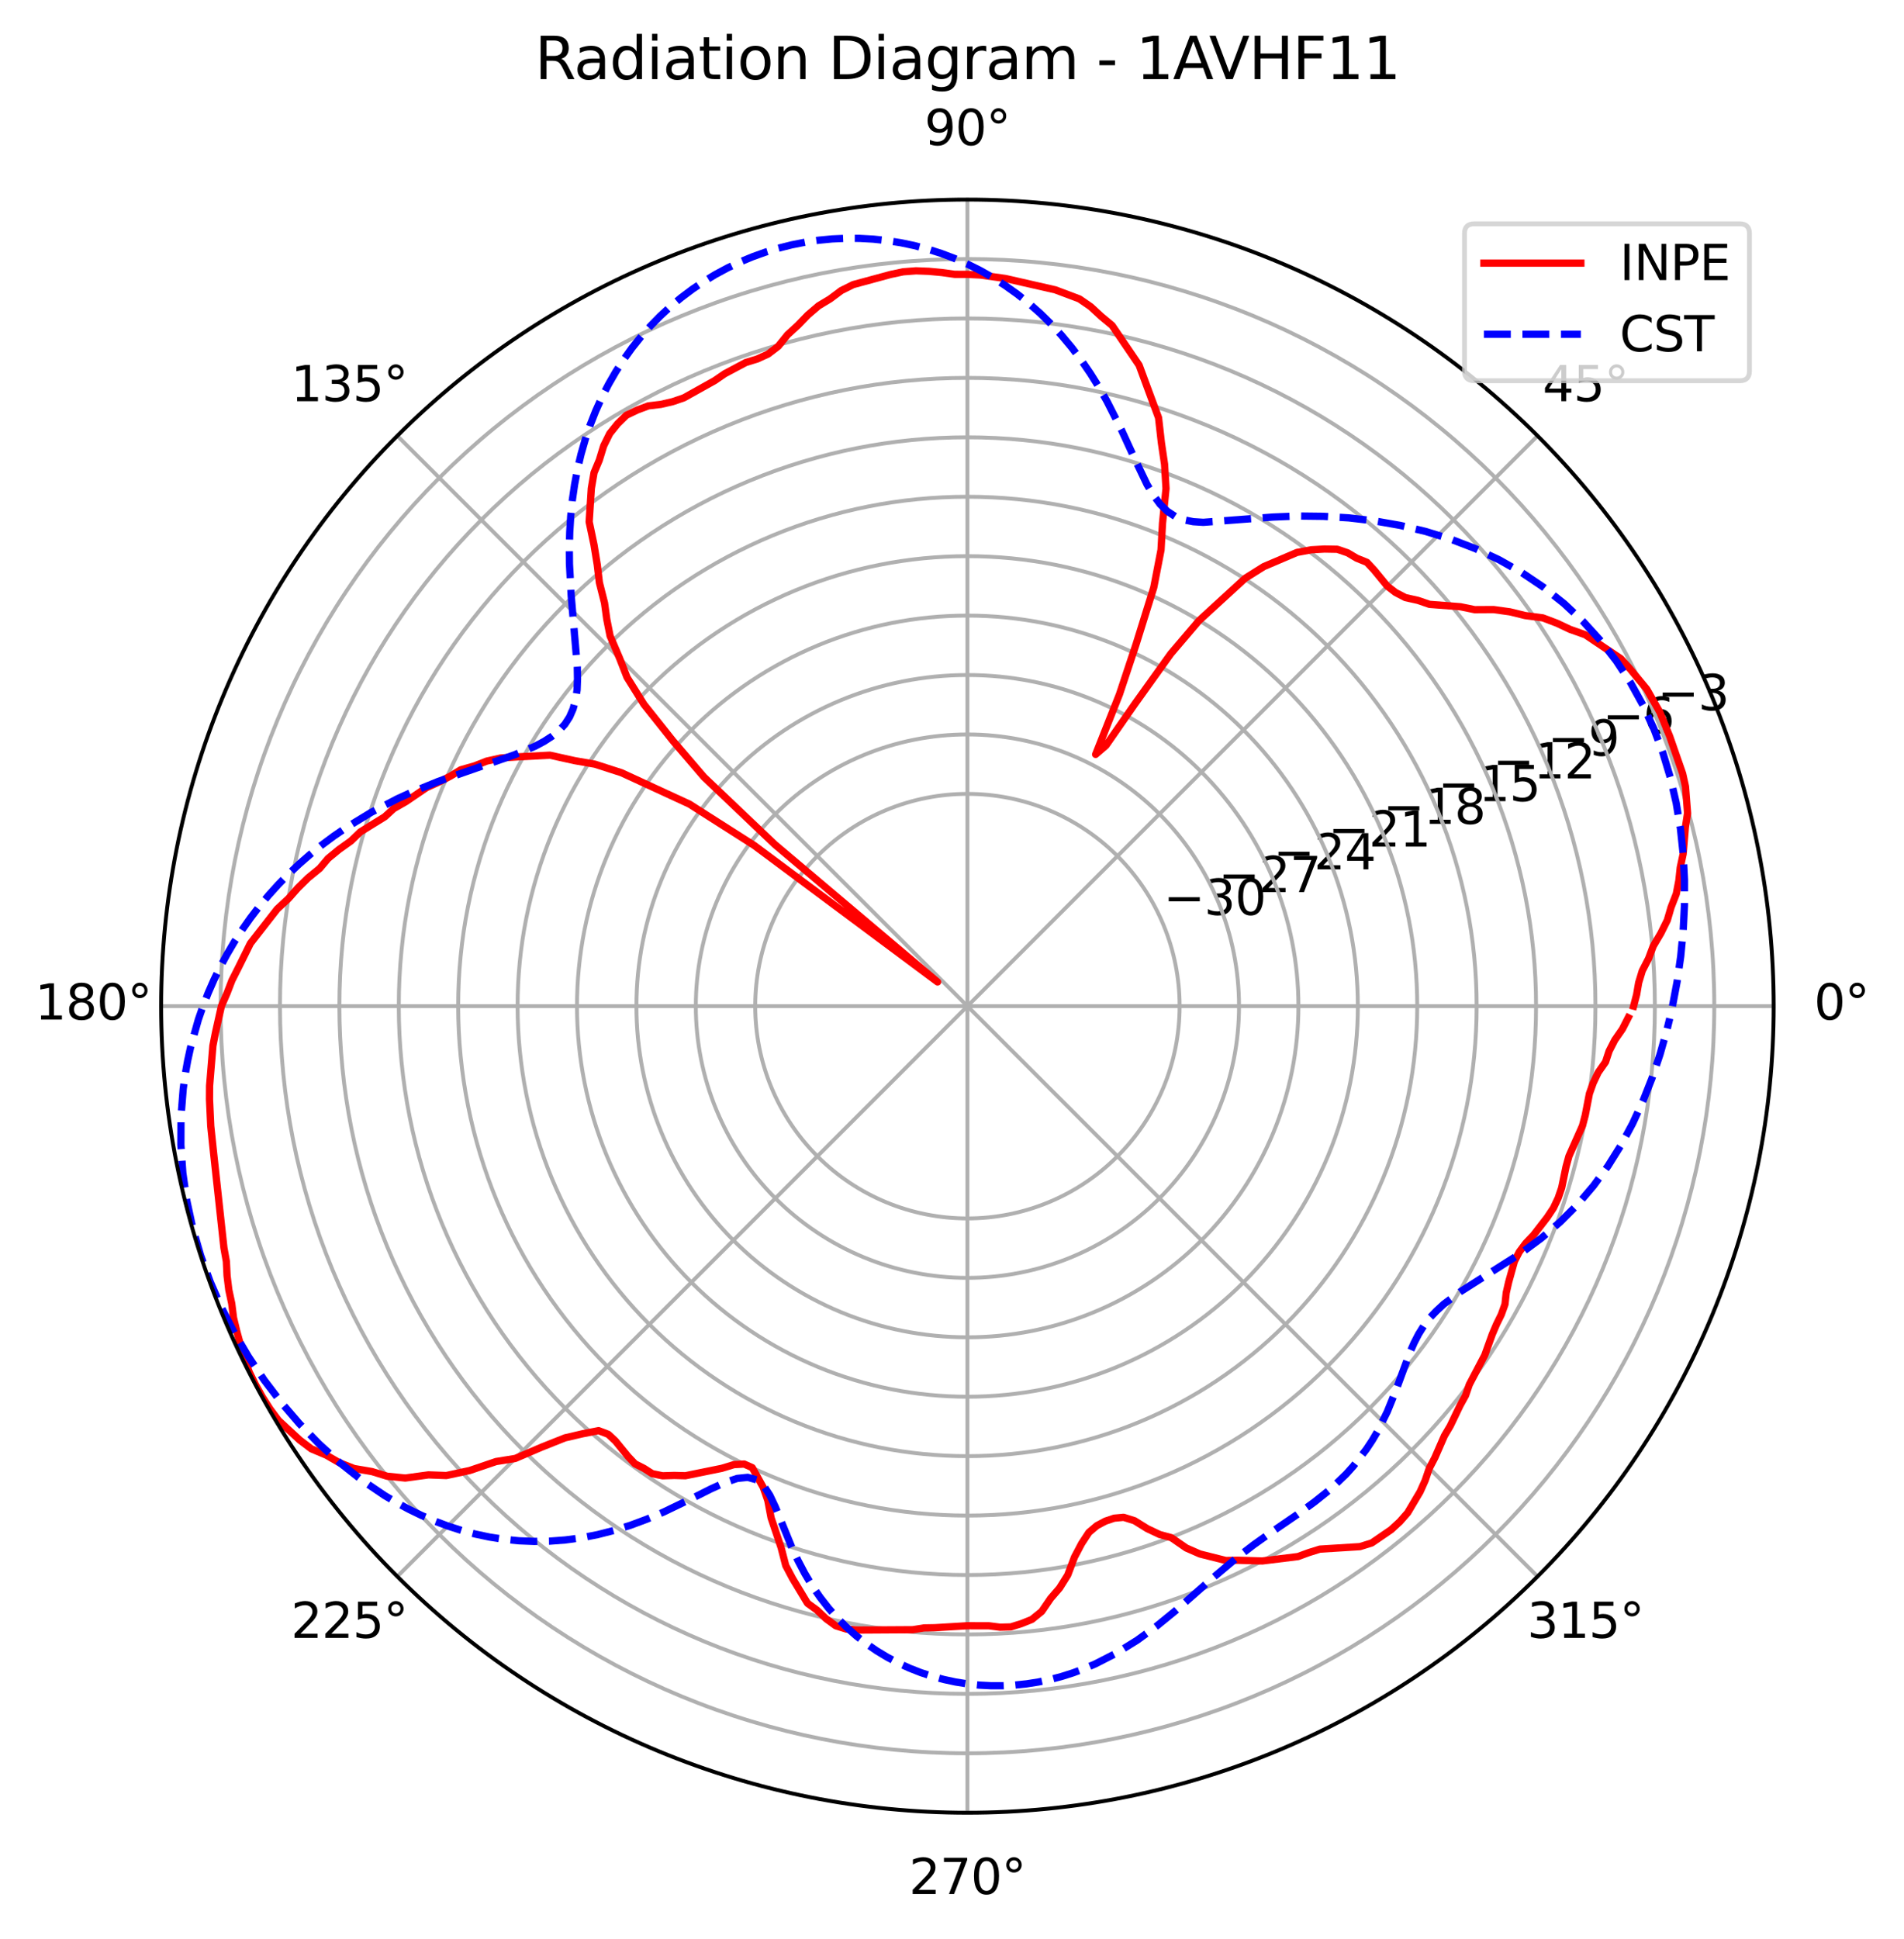 <?xml version="1.0" encoding="utf-8" standalone="no"?>
<!DOCTYPE svg PUBLIC "-//W3C//DTD SVG 1.1//EN"
  "http://www.w3.org/Graphics/SVG/1.1/DTD/svg11.dtd">
<svg xmlns:xlink="http://www.w3.org/1999/xlink" width="392.765pt" height="399.836pt" viewBox="0 0 392.765 399.836" xmlns="http://www.w3.org/2000/svg" version="1.1">
 <defs>
  <style type="text/css">*{stroke-linejoin: round; stroke-linecap: butt}</style>
 </defs>
 <g id="figure_1">
  <g id="patch_1">
   <path d="M 0 399.836 
L 392.765 399.836 
L 392.765 0 
L 0 0 
z
" style="fill: #ffffff"/>
  </g>
  <g id="axes_1">
   <g id="patch_2">
    <path d="M 365.884 207.477 
C 365.884 185.636 361.582 164.008 353.223 143.829 
C 344.865 123.651 332.614 105.315 317.17 89.871 
C 301.726 74.427 283.39 62.176 263.212 53.818 
C 243.033 45.459 221.405 41.157 199.564 41.157 
C 177.723 41.157 156.094 45.459 135.916 53.818 
C 115.737 62.176 97.402 74.427 81.958 89.871 
C 66.514 105.315 54.262 123.651 45.904 143.829 
C 37.546 164.008 33.244 185.636 33.244 207.477 
C 33.244 229.318 37.546 250.947 45.904 271.125 
C 54.262 291.303 66.514 309.639 81.958 325.083 
C 97.402 340.527 115.737 352.779 135.916 361.137 
C 156.094 369.495 177.723 373.797 199.564 373.797 
C 221.405 373.797 243.033 369.495 263.212 361.137 
C 283.39 352.779 301.726 340.527 317.17 325.083 
C 332.614 309.639 344.865 291.303 353.223 271.125 
C 361.582 250.947 365.884 229.318 365.884 207.477 
M 199.564 207.477 
C 199.564 207.477 199.564 207.477 199.564 207.477 
C 199.564 207.477 199.564 207.477 199.564 207.477 
C 199.564 207.477 199.564 207.477 199.564 207.477 
C 199.564 207.477 199.564 207.477 199.564 207.477 
C 199.564 207.477 199.564 207.477 199.564 207.477 
C 199.564 207.477 199.564 207.477 199.564 207.477 
C 199.564 207.477 199.564 207.477 199.564 207.477 
C 199.564 207.477 199.564 207.477 199.564 207.477 
C 199.564 207.477 199.564 207.477 199.564 207.477 
C 199.564 207.477 199.564 207.477 199.564 207.477 
C 199.564 207.477 199.564 207.477 199.564 207.477 
C 199.564 207.477 199.564 207.477 199.564 207.477 
C 199.564 207.477 199.564 207.477 199.564 207.477 
C 199.564 207.477 199.564 207.477 199.564 207.477 
C 199.564 207.477 199.564 207.477 199.564 207.477 
C 199.564 207.477 199.564 207.477 199.564 207.477 
M 365.884 207.477 
z
" style="fill: #ffffff"/>
   </g>
   <g id="matplotlib.axis_1">
    <g id="xtick_1">
     <g id="line2d_1">
      <path d="M 199.564 207.477 
L 365.884 207.477 
" clip-path="url(#p2520003467)" style="fill: none; stroke: #b0b0b0; stroke-width: 0.8; stroke-linecap: square"/>
     </g>
     <g id="text_1">
      <!-- 0° -->
      <g transform="translate(374.202 210.237)scale(0.1 -0.1)">
       <defs>
        <path id="DejaVuSans-30" d="M 2034 4250 
Q 1547 4250 1301 3770 
Q 1056 3291 1056 2328 
Q 1056 1369 1301 889 
Q 1547 409 2034 409 
Q 2525 409 2770 889 
Q 3016 1369 3016 2328 
Q 3016 3291 2770 3770 
Q 2525 4250 2034 4250 
z
M 2034 4750 
Q 2819 4750 3233 4129 
Q 3647 3509 3647 2328 
Q 3647 1150 3233 529 
Q 2819 -91 2034 -91 
Q 1250 -91 836 529 
Q 422 1150 422 2328 
Q 422 3509 836 4129 
Q 1250 4750 2034 4750 
z
" transform="scale(0.016)"/>
        <path id="DejaVuSans-b0" d="M 1600 4347 
Q 1350 4347 1178 4173 
Q 1006 4000 1006 3750 
Q 1006 3503 1178 3333 
Q 1350 3163 1600 3163 
Q 1850 3163 2022 3333 
Q 2194 3503 2194 3750 
Q 2194 3997 2020 4172 
Q 1847 4347 1600 4347 
z
M 1600 4750 
Q 1800 4750 1984 4673 
Q 2169 4597 2303 4453 
Q 2447 4313 2519 4134 
Q 2591 3956 2591 3750 
Q 2591 3338 2302 3052 
Q 2013 2766 1594 2766 
Q 1172 2766 890 3047 
Q 609 3328 609 3750 
Q 609 4169 896 4459 
Q 1184 4750 1600 4750 
z
" transform="scale(0.016)"/>
       </defs>
       <use xlink:href="#DejaVuSans-30"/>
       <use xlink:href="#DejaVuSans-b0" x="63.623"/>
      </g>
     </g>
    </g>
    <g id="xtick_2">
     <g id="line2d_2">
      <path d="M 199.564 207.477 
L 317.17 89.871 
" clip-path="url(#p2520003467)" style="fill: none; stroke: #b0b0b0; stroke-width: 0.8; stroke-linecap: square"/>
     </g>
     <g id="text_2">
      <!-- 45° -->
      <g transform="translate(318.207 82.731)scale(0.1 -0.1)">
       <defs>
        <path id="DejaVuSans-34" d="M 2419 4116 
L 825 1625 
L 2419 1625 
L 2419 4116 
z
M 2253 4666 
L 3047 4666 
L 3047 1625 
L 3713 1625 
L 3713 1100 
L 3047 1100 
L 3047 0 
L 2419 0 
L 2419 1100 
L 313 1100 
L 313 1709 
L 2253 4666 
z
" transform="scale(0.016)"/>
        <path id="DejaVuSans-35" d="M 691 4666 
L 3169 4666 
L 3169 4134 
L 1269 4134 
L 1269 2991 
Q 1406 3038 1543 3061 
Q 1681 3084 1819 3084 
Q 2600 3084 3056 2656 
Q 3513 2228 3513 1497 
Q 3513 744 3044 326 
Q 2575 -91 1722 -91 
Q 1428 -91 1123 -41 
Q 819 9 494 109 
L 494 744 
Q 775 591 1075 516 
Q 1375 441 1709 441 
Q 2250 441 2565 725 
Q 2881 1009 2881 1497 
Q 2881 1984 2565 2268 
Q 2250 2553 1709 2553 
Q 1456 2553 1204 2497 
Q 953 2441 691 2322 
L 691 4666 
z
" transform="scale(0.016)"/>
       </defs>
       <use xlink:href="#DejaVuSans-34"/>
       <use xlink:href="#DejaVuSans-35" x="63.623"/>
       <use xlink:href="#DejaVuSans-b0" x="127.246"/>
      </g>
     </g>
    </g>
    <g id="xtick_3">
     <g id="line2d_3">
      <path d="M 199.564 207.477 
L 199.564 41.157 
" clip-path="url(#p2520003467)" style="fill: none; stroke: #b0b0b0; stroke-width: 0.8; stroke-linecap: square"/>
     </g>
     <g id="text_3">
      <!-- 90° -->
      <g transform="translate(190.701 29.917)scale(0.1 -0.1)">
       <defs>
        <path id="DejaVuSans-39" d="M 703 97 
L 703 672 
Q 941 559 1184 500 
Q 1428 441 1663 441 
Q 2288 441 2617 861 
Q 2947 1281 2994 2138 
Q 2813 1869 2534 1725 
Q 2256 1581 1919 1581 
Q 1219 1581 811 2004 
Q 403 2428 403 3163 
Q 403 3881 828 4315 
Q 1253 4750 1959 4750 
Q 2769 4750 3195 4129 
Q 3622 3509 3622 2328 
Q 3622 1225 3098 567 
Q 2575 -91 1691 -91 
Q 1453 -91 1209 -44 
Q 966 3 703 97 
z
M 1959 2075 
Q 2384 2075 2632 2365 
Q 2881 2656 2881 3163 
Q 2881 3666 2632 3958 
Q 2384 4250 1959 4250 
Q 1534 4250 1286 3958 
Q 1038 3666 1038 3163 
Q 1038 2656 1286 2365 
Q 1534 2075 1959 2075 
z
" transform="scale(0.016)"/>
       </defs>
       <use xlink:href="#DejaVuSans-39"/>
       <use xlink:href="#DejaVuSans-30" x="63.623"/>
       <use xlink:href="#DejaVuSans-b0" x="127.246"/>
      </g>
     </g>
    </g>
    <g id="xtick_4">
     <g id="line2d_4">
      <path d="M 199.564 207.477 
L 81.958 89.871 
" clip-path="url(#p2520003467)" style="fill: none; stroke: #b0b0b0; stroke-width: 0.8; stroke-linecap: square"/>
     </g>
     <g id="text_4">
      <!-- 135° -->
      <g transform="translate(60.015 82.731)scale(0.1 -0.1)">
       <defs>
        <path id="DejaVuSans-31" d="M 794 531 
L 1825 531 
L 1825 4091 
L 703 3866 
L 703 4441 
L 1819 4666 
L 2450 4666 
L 2450 531 
L 3481 531 
L 3481 0 
L 794 0 
L 794 531 
z
" transform="scale(0.016)"/>
        <path id="DejaVuSans-33" d="M 2597 2516 
Q 3050 2419 3304 2112 
Q 3559 1806 3559 1356 
Q 3559 666 3084 287 
Q 2609 -91 1734 -91 
Q 1441 -91 1130 -33 
Q 819 25 488 141 
L 488 750 
Q 750 597 1062 519 
Q 1375 441 1716 441 
Q 2309 441 2620 675 
Q 2931 909 2931 1356 
Q 2931 1769 2642 2001 
Q 2353 2234 1838 2234 
L 1294 2234 
L 1294 2753 
L 1863 2753 
Q 2328 2753 2575 2939 
Q 2822 3125 2822 3475 
Q 2822 3834 2567 4026 
Q 2313 4219 1838 4219 
Q 1578 4219 1281 4162 
Q 984 4106 628 3988 
L 628 4550 
Q 988 4650 1302 4700 
Q 1616 4750 1894 4750 
Q 2613 4750 3031 4423 
Q 3450 4097 3450 3541 
Q 3450 3153 3228 2886 
Q 3006 2619 2597 2516 
z
" transform="scale(0.016)"/>
       </defs>
       <use xlink:href="#DejaVuSans-31"/>
       <use xlink:href="#DejaVuSans-33" x="63.623"/>
       <use xlink:href="#DejaVuSans-35" x="127.246"/>
       <use xlink:href="#DejaVuSans-b0" x="190.869"/>
      </g>
     </g>
    </g>
    <g id="xtick_5">
     <g id="line2d_5">
      <path d="M 199.564 207.477 
L 33.244 207.477 
" clip-path="url(#p2520003467)" style="fill: none; stroke: #b0b0b0; stroke-width: 0.8; stroke-linecap: square"/>
     </g>
     <g id="text_5">
      <!-- 180° -->
      <g transform="translate(7.2 210.237)scale(0.1 -0.1)">
       <defs>
        <path id="DejaVuSans-38" d="M 2034 2216 
Q 1584 2216 1326 1975 
Q 1069 1734 1069 1313 
Q 1069 891 1326 650 
Q 1584 409 2034 409 
Q 2484 409 2743 651 
Q 3003 894 3003 1313 
Q 3003 1734 2745 1975 
Q 2488 2216 2034 2216 
z
M 1403 2484 
Q 997 2584 770 2862 
Q 544 3141 544 3541 
Q 544 4100 942 4425 
Q 1341 4750 2034 4750 
Q 2731 4750 3128 4425 
Q 3525 4100 3525 3541 
Q 3525 3141 3298 2862 
Q 3072 2584 2669 2484 
Q 3125 2378 3379 2068 
Q 3634 1759 3634 1313 
Q 3634 634 3220 271 
Q 2806 -91 2034 -91 
Q 1263 -91 848 271 
Q 434 634 434 1313 
Q 434 1759 690 2068 
Q 947 2378 1403 2484 
z
M 1172 3481 
Q 1172 3119 1398 2916 
Q 1625 2713 2034 2713 
Q 2441 2713 2670 2916 
Q 2900 3119 2900 3481 
Q 2900 3844 2670 4047 
Q 2441 4250 2034 4250 
Q 1625 4250 1398 4047 
Q 1172 3844 1172 3481 
z
" transform="scale(0.016)"/>
       </defs>
       <use xlink:href="#DejaVuSans-31"/>
       <use xlink:href="#DejaVuSans-38" x="63.623"/>
       <use xlink:href="#DejaVuSans-30" x="127.246"/>
       <use xlink:href="#DejaVuSans-b0" x="190.869"/>
      </g>
     </g>
    </g>
    <g id="xtick_6">
     <g id="line2d_6">
      <path d="M 199.564 207.477 
L 81.958 325.083 
" clip-path="url(#p2520003467)" style="fill: none; stroke: #b0b0b0; stroke-width: 0.8; stroke-linecap: square"/>
     </g>
     <g id="text_6">
      <!-- 225° -->
      <g transform="translate(60.015 337.742)scale(0.1 -0.1)">
       <defs>
        <path id="DejaVuSans-32" d="M 1228 531 
L 3431 531 
L 3431 0 
L 469 0 
L 469 531 
Q 828 903 1448 1529 
Q 2069 2156 2228 2338 
Q 2531 2678 2651 2914 
Q 2772 3150 2772 3378 
Q 2772 3750 2511 3984 
Q 2250 4219 1831 4219 
Q 1534 4219 1204 4116 
Q 875 4013 500 3803 
L 500 4441 
Q 881 4594 1212 4672 
Q 1544 4750 1819 4750 
Q 2544 4750 2975 4387 
Q 3406 4025 3406 3419 
Q 3406 3131 3298 2873 
Q 3191 2616 2906 2266 
Q 2828 2175 2409 1742 
Q 1991 1309 1228 531 
z
" transform="scale(0.016)"/>
       </defs>
       <use xlink:href="#DejaVuSans-32"/>
       <use xlink:href="#DejaVuSans-32" x="63.623"/>
       <use xlink:href="#DejaVuSans-35" x="127.246"/>
       <use xlink:href="#DejaVuSans-b0" x="190.869"/>
      </g>
     </g>
    </g>
    <g id="xtick_7">
     <g id="line2d_7">
      <path d="M 199.564 207.477 
L 199.564 373.797 
" clip-path="url(#p2520003467)" style="fill: none; stroke: #b0b0b0; stroke-width: 0.8; stroke-linecap: square"/>
     </g>
     <g id="text_7">
      <!-- 270° -->
      <g transform="translate(187.52 390.557)scale(0.1 -0.1)">
       <defs>
        <path id="DejaVuSans-37" d="M 525 4666 
L 3525 4666 
L 3525 4397 
L 1831 0 
L 1172 0 
L 2766 4134 
L 525 4134 
L 525 4666 
z
" transform="scale(0.016)"/>
       </defs>
       <use xlink:href="#DejaVuSans-32"/>
       <use xlink:href="#DejaVuSans-37" x="63.623"/>
       <use xlink:href="#DejaVuSans-30" x="127.246"/>
       <use xlink:href="#DejaVuSans-b0" x="190.869"/>
      </g>
     </g>
    </g>
    <g id="xtick_8">
     <g id="line2d_8">
      <path d="M 199.564 207.477 
L 317.17 325.083 
" clip-path="url(#p2520003467)" style="fill: none; stroke: #b0b0b0; stroke-width: 0.8; stroke-linecap: square"/>
     </g>
     <g id="text_8">
      <!-- 315° -->
      <g transform="translate(315.025 337.742)scale(0.1 -0.1)">
       <use xlink:href="#DejaVuSans-33"/>
       <use xlink:href="#DejaVuSans-31" x="63.623"/>
       <use xlink:href="#DejaVuSans-35" x="127.246"/>
       <use xlink:href="#DejaVuSans-b0" x="190.869"/>
      </g>
     </g>
    </g>
   </g>
   <g id="matplotlib.axis_2">
    <g id="ytick_1">
     <g id="line2d_9">
      <path d="M 243.337 207.477 
C 243.337 201.729 242.205 196.037 240.005 190.726 
C 237.805 185.415 234.581 180.59 230.516 176.525 
C 226.451 172.46 221.626 169.236 216.315 167.036 
C 211.004 164.836 205.312 163.704 199.564 163.704 
C 193.816 163.704 188.123 164.836 182.812 167.036 
C 177.502 169.236 172.676 172.46 168.611 176.525 
C 164.547 180.59 161.322 185.415 159.123 190.726 
C 156.923 196.037 155.791 201.729 155.791 207.477 
C 155.791 213.225 156.923 218.918 159.123 224.228 
C 161.322 229.539 164.547 234.365 168.611 238.429 
C 172.676 242.494 177.502 245.719 182.812 247.918 
C 188.123 250.118 193.816 251.25 199.564 251.25 
C 205.312 251.25 211.004 250.118 216.315 247.918 
C 221.626 245.719 226.451 242.494 230.516 238.429 
C 234.581 234.365 237.805 229.539 240.005 224.228 
C 242.205 218.918 243.337 213.225 243.337 207.477 
" clip-path="url(#p2520003467)" style="fill: none; stroke: #b0b0b0; stroke-width: 0.8; stroke-linecap: square"/>
     </g>
     <g id="text_9">
      <!-- −30 -->
      <g transform="translate(240.005 188.646)scale(0.1 -0.1)">
       <defs>
        <path id="DejaVuSans-2212" d="M 678 2272 
L 4684 2272 
L 4684 1741 
L 678 1741 
L 678 2272 
z
" transform="scale(0.016)"/>
       </defs>
       <use xlink:href="#DejaVuSans-2212"/>
       <use xlink:href="#DejaVuSans-33" x="83.789"/>
       <use xlink:href="#DejaVuSans-30" x="147.412"/>
      </g>
     </g>
    </g>
    <g id="ytick_2">
     <g id="line2d_10">
      <path d="M 255.592 207.477 
C 255.592 200.12 254.142 192.834 251.327 186.036 
C 248.511 179.239 244.384 173.062 239.181 167.86 
C 233.979 162.657 227.802 158.53 221.005 155.714 
C 214.207 152.899 206.921 151.449 199.564 151.449 
C 192.206 151.449 184.92 152.899 178.123 155.714 
C 171.325 158.53 165.149 162.657 159.946 167.86 
C 154.744 173.062 150.616 179.239 147.801 186.036 
C 144.985 192.834 143.536 200.12 143.536 207.477 
C 143.536 214.835 144.985 222.121 147.801 228.918 
C 150.616 235.716 154.744 241.892 159.946 247.095 
C 165.149 252.297 171.325 256.425 178.123 259.24 
C 184.92 262.056 192.206 263.505 199.564 263.505 
C 206.921 263.505 214.207 262.056 221.005 259.24 
C 227.802 256.425 233.979 252.297 239.181 247.095 
C 244.384 241.892 248.511 235.716 251.327 228.918 
C 254.142 222.121 255.592 214.835 255.592 207.477 
" clip-path="url(#p2520003467)" style="fill: none; stroke: #b0b0b0; stroke-width: 0.8; stroke-linecap: square"/>
     </g>
     <g id="text_10">
      <!-- −27 -->
      <g transform="translate(251.327 183.957)scale(0.1 -0.1)">
       <use xlink:href="#DejaVuSans-2212"/>
       <use xlink:href="#DejaVuSans-32" x="83.789"/>
       <use xlink:href="#DejaVuSans-37" x="147.412"/>
      </g>
     </g>
    </g>
    <g id="ytick_3">
     <g id="line2d_11">
      <path d="M 267.846 207.477 
C 267.846 198.51 266.08 189.631 262.649 181.347 
C 259.217 173.062 254.187 165.535 247.847 159.194 
C 241.506 152.854 233.979 147.824 225.694 144.392 
C 217.41 140.961 208.531 139.195 199.564 139.195 
C 190.597 139.195 181.717 140.961 173.433 144.392 
C 165.149 147.824 157.621 152.854 151.281 159.194 
C 144.94 165.535 139.91 173.062 136.479 181.347 
C 133.048 189.631 131.281 198.51 131.281 207.477 
C 131.281 216.444 133.048 225.324 136.479 233.608 
C 139.91 241.892 144.94 249.42 151.281 255.76 
C 157.621 262.101 165.149 267.131 173.433 270.562 
C 181.717 273.993 190.597 275.76 199.564 275.76 
C 208.531 275.76 217.41 273.993 225.694 270.562 
C 233.979 267.131 241.506 262.101 247.847 255.76 
C 254.187 249.42 259.217 241.892 262.649 233.608 
C 266.08 225.324 267.846 216.444 267.846 207.477 
" clip-path="url(#p2520003467)" style="fill: none; stroke: #b0b0b0; stroke-width: 0.8; stroke-linecap: square"/>
     </g>
     <g id="text_11">
      <!-- −24 -->
      <g transform="translate(262.649 179.267)scale(0.1 -0.1)">
       <use xlink:href="#DejaVuSans-2212"/>
       <use xlink:href="#DejaVuSans-32" x="83.789"/>
       <use xlink:href="#DejaVuSans-34" x="147.412"/>
      </g>
     </g>
    </g>
    <g id="ytick_4">
     <g id="line2d_12">
      <path d="M 280.101 207.477 
C 280.101 196.901 278.018 186.428 273.97 176.657 
C 269.923 166.886 263.991 158.007 256.512 150.529 
C 249.034 143.05 240.155 137.118 230.384 133.071 
C 220.613 129.023 210.14 126.94 199.564 126.94 
C 188.988 126.94 178.514 129.023 168.744 133.071 
C 158.973 137.118 150.094 143.05 142.615 150.529 
C 135.137 158.007 129.204 166.886 125.157 176.657 
C 121.11 186.428 119.027 196.901 119.027 207.477 
C 119.027 218.053 121.11 228.526 125.157 238.297 
C 129.204 248.068 135.137 256.947 142.615 264.426 
C 150.094 271.904 158.973 277.837 168.744 281.884 
C 178.514 285.931 188.988 288.014 199.564 288.014 
C 210.14 288.014 220.613 285.931 230.384 281.884 
C 240.155 277.837 249.034 271.904 256.512 264.426 
C 263.991 256.947 269.923 248.068 273.97 238.297 
C 278.018 228.526 280.101 218.053 280.101 207.477 
" clip-path="url(#p2520003467)" style="fill: none; stroke: #b0b0b0; stroke-width: 0.8; stroke-linecap: square"/>
     </g>
     <g id="text_12">
      <!-- −21 -->
      <g transform="translate(273.97 174.577)scale(0.1 -0.1)">
       <use xlink:href="#DejaVuSans-2212"/>
       <use xlink:href="#DejaVuSans-32" x="83.789"/>
       <use xlink:href="#DejaVuSans-31" x="147.412"/>
      </g>
     </g>
    </g>
    <g id="ytick_5">
     <g id="line2d_13">
      <path d="M 292.356 207.477 
C 292.356 195.292 289.955 183.225 285.292 171.967 
C 280.629 160.71 273.794 150.48 265.178 141.863 
C 256.561 133.247 246.331 126.412 235.074 121.749 
C 223.816 117.086 211.749 114.685 199.564 114.685 
C 187.378 114.685 175.312 117.086 164.054 121.749 
C 152.796 126.412 142.566 133.247 133.95 141.863 
C 125.334 150.48 118.498 160.71 113.835 171.967 
C 109.172 183.225 106.772 195.292 106.772 207.477 
C 106.772 219.663 109.172 231.729 113.835 242.987 
C 118.498 254.245 125.334 264.475 133.95 273.091 
C 142.566 281.707 152.796 288.543 164.054 293.206 
C 175.312 297.869 187.378 300.269 199.564 300.269 
C 211.749 300.269 223.816 297.869 235.074 293.206 
C 246.331 288.543 256.561 281.707 265.178 273.091 
C 273.794 264.475 280.629 254.245 285.292 242.987 
C 289.955 231.729 292.356 219.663 292.356 207.477 
" clip-path="url(#p2520003467)" style="fill: none; stroke: #b0b0b0; stroke-width: 0.8; stroke-linecap: square"/>
     </g>
     <g id="text_13">
      <!-- −18 -->
      <g transform="translate(285.292 169.888)scale(0.1 -0.1)">
       <use xlink:href="#DejaVuSans-2212"/>
       <use xlink:href="#DejaVuSans-31" x="83.789"/>
       <use xlink:href="#DejaVuSans-38" x="147.412"/>
      </g>
     </g>
    </g>
    <g id="ytick_6">
     <g id="line2d_14">
      <path d="M 304.61 207.477 
C 304.61 193.683 301.893 180.022 296.614 167.278 
C 291.335 154.533 283.597 142.952 273.843 133.198 
C 264.089 123.444 252.508 115.706 239.763 110.427 
C 227.019 105.148 213.358 102.431 199.564 102.431 
C 185.769 102.431 172.109 105.148 159.364 110.427 
C 146.62 115.706 135.039 123.444 125.285 133.198 
C 115.53 142.952 107.792 154.533 102.513 167.278 
C 97.234 180.022 94.517 193.683 94.517 207.477 
C 94.517 221.272 97.234 234.932 102.513 247.677 
C 107.792 260.421 115.53 272.002 125.285 281.756 
C 135.039 291.511 146.62 299.249 159.364 304.528 
C 172.109 309.807 185.769 312.524 199.564 312.524 
C 213.358 312.524 227.019 309.807 239.763 304.528 
C 252.508 299.249 264.089 291.511 273.843 281.756 
C 283.597 272.002 291.335 260.421 296.614 247.677 
C 301.893 234.932 304.61 221.272 304.61 207.477 
" clip-path="url(#p2520003467)" style="fill: none; stroke: #b0b0b0; stroke-width: 0.8; stroke-linecap: square"/>
     </g>
     <g id="text_14">
      <!-- −15 -->
      <g transform="translate(296.614 165.198)scale(0.1 -0.1)">
       <use xlink:href="#DejaVuSans-2212"/>
       <use xlink:href="#DejaVuSans-31" x="83.789"/>
       <use xlink:href="#DejaVuSans-35" x="147.412"/>
      </g>
     </g>
    </g>
    <g id="ytick_7">
     <g id="line2d_15">
      <path d="M 316.865 207.477 
C 316.865 192.073 313.831 176.819 307.936 162.588 
C 302.041 148.357 293.4 135.425 282.508 124.533 
C 271.616 113.641 258.684 105 244.453 99.105 
C 230.222 93.21 214.968 90.176 199.564 90.176 
C 184.16 90.176 168.906 93.21 154.675 99.105 
C 140.443 105 127.511 113.641 116.619 124.533 
C 105.727 135.425 97.086 148.357 91.192 162.588 
C 85.297 176.819 82.262 192.073 82.262 207.477 
C 82.262 222.881 85.297 238.135 91.192 252.366 
C 97.086 266.598 105.727 279.53 116.619 290.422 
C 127.511 301.314 140.443 309.955 154.675 315.849 
C 168.906 321.744 184.16 324.778 199.564 324.778 
C 214.968 324.778 230.222 321.744 244.453 315.849 
C 258.684 309.955 271.616 301.314 282.508 290.422 
C 293.4 279.53 302.041 266.598 307.936 252.366 
C 313.831 238.135 316.865 222.881 316.865 207.477 
" clip-path="url(#p2520003467)" style="fill: none; stroke: #b0b0b0; stroke-width: 0.8; stroke-linecap: square"/>
     </g>
     <g id="text_15">
      <!-- −12 -->
      <g transform="translate(307.936 160.508)scale(0.1 -0.1)">
       <use xlink:href="#DejaVuSans-2212"/>
       <use xlink:href="#DejaVuSans-31" x="83.789"/>
       <use xlink:href="#DejaVuSans-32" x="147.412"/>
      </g>
     </g>
    </g>
    <g id="ytick_8">
     <g id="line2d_16">
      <path d="M 329.12 207.477 
C 329.12 190.464 325.768 173.616 319.258 157.898 
C 312.747 142.18 303.204 127.897 291.174 115.867 
C 279.144 103.837 264.861 94.294 249.143 87.783 
C 233.425 81.272 216.577 77.921 199.564 77.921 
C 182.551 77.921 165.703 81.272 149.985 87.783 
C 134.267 94.294 119.984 103.837 107.954 115.867 
C 95.924 127.897 86.38 142.18 79.87 157.898 
C 73.359 173.616 70.008 190.464 70.008 207.477 
C 70.008 224.49 73.359 241.338 79.87 257.056 
C 86.38 272.774 95.924 287.057 107.954 299.087 
C 119.984 311.117 134.267 320.661 149.985 327.171 
C 165.703 333.682 182.551 337.033 199.564 337.033 
C 216.577 337.033 233.425 333.682 249.143 327.171 
C 264.861 320.661 279.144 311.117 291.174 299.087 
C 303.204 287.057 312.747 272.774 319.258 257.056 
C 325.768 241.338 329.12 224.49 329.12 207.477 
" clip-path="url(#p2520003467)" style="fill: none; stroke: #b0b0b0; stroke-width: 0.8; stroke-linecap: square"/>
     </g>
     <g id="text_16">
      <!-- −9 -->
      <g transform="translate(319.258 155.819)scale(0.1 -0.1)">
       <use xlink:href="#DejaVuSans-2212"/>
       <use xlink:href="#DejaVuSans-39" x="83.789"/>
      </g>
     </g>
    </g>
    <g id="ytick_9">
     <g id="line2d_17">
      <path d="M 341.374 207.477 
C 341.374 188.855 337.706 170.413 330.58 153.209 
C 323.453 136.004 313.007 120.37 299.839 107.202 
C 286.671 94.034 271.037 83.588 253.832 76.461 
C 236.627 69.335 218.186 65.667 199.564 65.667 
C 180.941 65.667 162.5 69.335 145.295 76.461 
C 128.09 83.588 112.457 94.034 99.288 107.202 
C 86.12 120.37 75.674 136.004 68.548 153.209 
C 61.421 170.413 57.753 188.855 57.753 207.477 
C 57.753 226.1 61.421 244.541 68.548 261.746 
C 75.674 278.951 86.12 294.584 99.288 307.752 
C 112.457 320.92 128.09 331.367 145.295 338.493 
C 162.5 345.62 180.941 349.288 199.564 349.288 
C 218.186 349.288 236.627 345.62 253.832 338.493 
C 271.037 331.367 286.671 320.92 299.839 307.752 
C 313.007 294.584 323.453 278.951 330.58 261.746 
C 337.706 244.541 341.374 226.1 341.374 207.477 
" clip-path="url(#p2520003467)" style="fill: none; stroke: #b0b0b0; stroke-width: 0.8; stroke-linecap: square"/>
     </g>
     <g id="text_17">
      <!-- −6 -->
      <g transform="translate(330.58 151.129)scale(0.1 -0.1)">
       <defs>
        <path id="DejaVuSans-36" d="M 2113 2584 
Q 1688 2584 1439 2293 
Q 1191 2003 1191 1497 
Q 1191 994 1439 701 
Q 1688 409 2113 409 
Q 2538 409 2786 701 
Q 3034 994 3034 1497 
Q 3034 2003 2786 2293 
Q 2538 2584 2113 2584 
z
M 3366 4563 
L 3366 3988 
Q 3128 4100 2886 4159 
Q 2644 4219 2406 4219 
Q 1781 4219 1451 3797 
Q 1122 3375 1075 2522 
Q 1259 2794 1537 2939 
Q 1816 3084 2150 3084 
Q 2853 3084 3261 2657 
Q 3669 2231 3669 1497 
Q 3669 778 3244 343 
Q 2819 -91 2113 -91 
Q 1303 -91 875 529 
Q 447 1150 447 2328 
Q 447 3434 972 4092 
Q 1497 4750 2381 4750 
Q 2619 4750 2861 4703 
Q 3103 4656 3366 4563 
z
" transform="scale(0.016)"/>
       </defs>
       <use xlink:href="#DejaVuSans-2212"/>
       <use xlink:href="#DejaVuSans-36" x="83.789"/>
      </g>
     </g>
    </g>
    <g id="ytick_10">
     <g id="line2d_18">
      <path d="M 353.629 207.477 
C 353.629 187.246 349.644 167.211 341.902 148.519 
C 334.159 129.827 322.81 112.843 308.504 98.537 
C 294.198 84.231 277.214 72.882 258.522 65.139 
C 239.83 57.397 219.795 53.412 199.564 53.412 
C 179.332 53.412 159.297 57.397 140.606 65.139 
C 121.914 72.882 104.929 84.231 90.623 98.537 
C 76.317 112.843 64.968 129.827 57.226 148.519 
C 49.484 167.211 45.498 187.246 45.498 207.477 
C 45.498 227.709 49.484 247.744 57.226 266.435 
C 64.968 285.127 76.317 302.112 90.623 316.418 
C 104.929 330.724 121.914 342.073 140.606 349.815 
C 159.297 357.557 179.332 361.543 199.564 361.543 
C 219.795 361.543 239.83 357.557 258.522 349.815 
C 277.214 342.073 294.198 330.724 308.504 316.418 
C 322.81 302.112 334.159 285.127 341.902 266.435 
C 349.644 247.744 353.629 227.709 353.629 207.477 
" clip-path="url(#p2520003467)" style="fill: none; stroke: #b0b0b0; stroke-width: 0.8; stroke-linecap: square"/>
     </g>
     <g id="text_18">
      <!-- −3 -->
      <g transform="translate(341.902 146.439)scale(0.1 -0.1)">
       <use xlink:href="#DejaVuSans-2212"/>
       <use xlink:href="#DejaVuSans-33" x="83.789"/>
      </g>
     </g>
    </g>
   </g>
   <g id="line2d_19">
    <path d="M 336.987 207.477 
L 337.616 205.067 
L 338.03 202.642 
L 338.777 200.181 
L 340.079 197.651 
L 341.034 195.1 
L 342.604 192.443 
L 343.938 189.75 
L 344.719 187.077 
L 345.793 184.317 
L 346.32 181.6 
L 346.612 178.894 
L 347.206 176.095 
L 347.677 170.548 
L 348.123 167.671 
L 347.69 162.19 
L 347.106 159.538 
L 344.437 151.865 
L 342.389 146.851 
L 339.709 142.126 
L 336.196 137.859 
L 334.34 135.815 
L 327.019 130.894 
L 323.889 129.79 
L 321.165 128.508 
L 318.265 127.412 
L 314.601 126.928 
L 311.482 126.164 
L 308.092 125.696 
L 304.208 125.72 
L 301.273 125.115 
L 294.878 124.622 
L 292.494 123.802 
L 289.908 123.229 
L 287.89 122.182 
L 286.179 120.861 
L 283.441 117.53 
L 281.97 115.955 
L 279.865 115.101 
L 278.004 113.996 
L 275.857 113.263 
L 273.208 113.217 
L 270.477 113.372 
L 267.537 113.92 
L 260.701 116.837 
L 256.861 119.248 
L 247.321 127.995 
L 241.53 134.79 
L 234.131 145.116 
L 228.144 153.726 
L 226.014 155.565 
L 230.924 143.179 
L 234.341 132.897 
L 238.003 121.14 
L 239.501 113.391 
L 239.81 107.864 
L 240.532 100.751 
L 240.231 95.745 
L 239.573 91.283 
L 238.988 86.142 
L 234.979 75.305 
L 229.401 67.103 
L 227.204 65.281 
L 224.996 63.243 
L 222.662 61.639 
L 217.7 59.77 
L 207.427 57.429 
L 202.195 56.707 
L 199.564 56.574 
L 196.93 56.568 
L 194.281 56.196 
L 191.622 55.948 
L 188.961 55.845 
L 186.315 56.045 
L 183.706 56.6 
L 175.998 58.69 
L 173.544 59.912 
L 171.217 61.648 
L 168.867 63.06 
L 166.657 64.943 
L 164.565 67.104 
L 162.465 69.023 
L 160.544 71.4 
L 158.45 73 
L 156.204 74.029 
L 153.86 74.744 
L 149.502 77.061 
L 147.444 78.477 
L 141.07 82.037 
L 138.766 82.824 
L 136.337 83.387 
L 133.747 83.694 
L 131.43 84.562 
L 129.212 85.624 
L 127.405 87.385 
L 125.781 89.401 
L 124.528 91.933 
L 123.622 94.889 
L 122.538 97.473 
L 121.984 100.698 
L 121.536 107.607 
L 122.535 112.355 
L 123.208 116.48 
L 123.644 120.142 
L 124.704 124.337 
L 125.167 127.696 
L 125.854 131.149 
L 127.809 135.723 
L 129.353 139.676 
L 132.841 145.257 
L 138.86 152.819 
L 145.225 160.241 
L 159.811 174.12 
L 193.409 202.493 
L 155.572 174.327 
L 142.224 165.817 
L 128.21 159.348 
L 122.732 157.582 
L 118.554 156.857 
L 113.432 155.724 
L 106.823 156.07 
L 103.325 156.306 
L 100.394 156.948 
L 97.941 157.913 
L 95.045 158.739 
L 92.963 160.016 
L 90.606 161.227 
L 87.994 162.4 
L 83.717 165.312 
L 81.226 166.73 
L 79.375 168.426 
L 74.312 171.562 
L 72.402 173.404 
L 69.944 175.159 
L 67.672 177.028 
L 65.946 179.076 
L 63.542 181.037 
L 61.428 183.12 
L 59.503 185.294 
L 57.171 187.465 
L 51.652 194.537 
L 49.148 199.594 
L 47.842 202.179 
L 46.829 204.811 
L 45.67 207.477 
L 44.457 212.894 
L 43.919 215.634 
L 43.235 223.908 
L 43.217 226.674 
L 43.474 232.199 
L 44.055 237.705 
L 46.19 257.311 
L 46.693 260.115 
L 46.84 263.064 
L 47.197 265.965 
L 47.801 268.793 
L 48.172 271.739 
L 48.858 274.576 
L 50.41 280.224 
L 51.426 282.957 
L 52.712 285.56 
L 54.129 288.093 
L 55.693 290.541 
L 57.43 292.88 
L 61.81 296.936 
L 64.225 298.764 
L 67.328 300.07 
L 69.995 301.614 
L 73.041 302.819 
L 76.729 303.446 
L 79.864 304.408 
L 83.602 304.781 
L 88.379 304.129 
L 92.071 304.264 
L 96.878 303.233 
L 102.323 301.382 
L 106.302 300.739 
L 111.757 298.403 
L 116.553 296.495 
L 120.169 295.654 
L 123.478 295.004 
L 125.479 295.767 
L 126.952 297.145 
L 129.575 300.356 
L 130.995 301.854 
L 132.831 302.782 
L 134.541 303.878 
L 136.676 304.316 
L 139.096 304.245 
L 141.383 304.305 
L 148.892 302.778 
L 151.393 302.017 
L 153.513 301.896 
L 155.186 302.645 
L 157.443 306.707 
L 158.384 309.401 
L 159.062 312.987 
L 161.126 319.11 
L 162.084 322.829 
L 163.486 325.481 
L 166.574 330.598 
L 168.515 332.008 
L 170.403 333.788 
L 172.405 335.249 
L 174.595 335.932 
L 176.879 336.131 
L 188.314 336.06 
L 190.598 335.687 
L 192.847 335.648 
L 199.564 335.24 
L 204.026 335.252 
L 206.275 335.542 
L 208.515 335.483 
L 210.703 334.803 
L 212.855 333.939 
L 214.889 332.293 
L 216.727 329.603 
L 218.569 327.474 
L 220.25 324.795 
L 221.647 321.084 
L 223.118 318.291 
L 224.618 316.001 
L 226.272 314.6 
L 228.018 313.671 
L 229.839 313.06 
L 231.788 312.879 
L 234.041 313.587 
L 236.661 315.217 
L 239.218 316.426 
L 241.637 317.083 
L 244.704 319.203 
L 247.512 320.436 
L 252.866 321.785 
L 255.29 321.733 
L 260.392 321.879 
L 267.758 320.972 
L 269.976 320.16 
L 272.274 319.441 
L 280.536 318.926 
L 282.973 318.165 
L 286.978 315.424 
L 288.762 313.779 
L 290.376 311.944 
L 292.944 307.615 
L 293.996 305.265 
L 294.848 302.761 
L 295.985 300.59 
L 297.958 296.072 
L 299.154 294.049 
L 301.203 289.783 
L 302.322 287.76 
L 303.1 285.498 
L 306.276 279.456 
L 307.833 275.131 
L 308.717 273.063 
L 309.697 271.062 
L 310.457 268.946 
L 310.712 266.576 
L 311.217 264.368 
L 312.405 260.096 
L 313.4 258.16 
L 314.737 256.365 
L 316.357 254.665 
L 319.18 251.014 
L 320.451 249.102 
L 321.415 247.069 
L 322.142 244.953 
L 323.052 240.566 
L 323.646 238.414 
L 326.439 232.139 
L 327.015 229.95 
L 327.871 225.51 
L 328.649 223.327 
L 329.677 221.153 
L 331.194 218.993 
L 331.938 216.734 
L 333.095 214.475 
L 334.679 212.196 
L 335.872 209.856 
L 335.872 209.856 
" clip-path="url(#p2520003467)" style="fill: none; stroke: #ff0000; stroke-width: 1.5; stroke-linecap: square"/>
   </g>
   <g id="line2d_20">
    <path d="M 345.007 207.477 
L 345.971 202.365 
L 346.71 197.188 
L 347.216 191.958 
L 347.479 186.689 
L 347.484 181.395 
L 347.211 176.094 
L 346.644 170.806 
L 345.769 165.554 
L 344.57 160.362 
L 343.033 155.258 
L 341.158 150.27 
L 338.929 145.428 
L 336.349 140.763 
L 333.421 136.304 
L 330.148 132.084 
L 326.551 128.127 
L 322.637 124.463 
L 318.429 121.116 
L 313.959 118.102 
L 309.252 115.438 
L 304.343 113.133 
L 299.277 111.186 
L 294.093 109.589 
L 288.829 108.338 
L 283.532 107.408 
L 278.228 106.792 
L 272.949 106.471 
L 267.735 106.409 
L 262.586 106.621 
L 248.224 107.708 
L 246.148 107.578 
L 244.214 107.19 
L 242.425 106.501 
L 240.794 105.428 
L 239.3 103.961 
L 237.92 102.094 
L 236.607 99.895 
L 234.072 94.605 
L 231.381 88.735 
L 228.358 82.757 
L 226.695 79.837 
L 224.925 77.005 
L 223.051 74.273 
L 221.075 71.66 
L 219 69.178 
L 216.833 66.828 
L 214.579 64.619 
L 212.242 62.559 
L 209.832 60.64 
L 207.352 58.872 
L 204.81 57.248 
L 202.212 55.779 
L 199.564 54.453 
L 196.872 53.279 
L 194.143 52.252 
L 191.383 51.37 
L 188.596 50.636 
L 185.791 50.05 
L 182.971 49.608 
L 180.143 49.309 
L 177.313 49.154 
L 174.485 49.139 
L 171.667 49.267 
L 168.863 49.537 
L 166.079 49.945 
L 163.32 50.49 
L 160.593 51.174 
L 157.902 51.992 
L 155.252 52.944 
L 152.649 54.026 
L 150.099 55.241 
L 147.607 56.583 
L 145.178 58.054 
L 142.817 59.647 
L 140.531 61.365 
L 138.323 63.203 
L 136.202 65.163 
L 134.168 67.235 
L 132.232 69.426 
L 130.393 71.721 
L 128.661 74.128 
L 127.038 76.636 
L 125.531 79.249 
L 124.142 81.954 
L 122.878 84.755 
L 121.74 87.64 
L 120.734 90.608 
L 119.862 93.651 
L 119.126 96.765 
L 118.527 99.937 
L 118.06 103.158 
L 117.73 106.421 
L 117.528 109.711 
L 117.44 113.004 
L 117.471 116.304 
L 117.829 122.839 
L 119.087 137.52 
L 119.13 139.986 
L 119.044 142.274 
L 118.723 144.318 
L 118.22 146.181 
L 117.493 147.85 
L 116.532 149.338 
L 115.327 150.659 
L 113.869 151.826 
L 112.218 152.897 
L 110.368 153.883 
L 106.087 155.662 
L 90.391 161.136 
L 84.798 163.423 
L 82.012 164.692 
L 76.577 167.516 
L 71.335 170.708 
L 68.811 172.442 
L 66.36 174.266 
L 63.99 176.178 
L 61.702 178.174 
L 59.504 180.252 
L 57.396 182.409 
L 55.383 184.641 
L 53.465 186.944 
L 51.649 189.316 
L 49.933 191.75 
L 48.322 194.245 
L 46.818 196.796 
L 45.419 199.399 
L 44.13 202.049 
L 42.948 204.743 
L 41.878 207.477 
L 40.918 210.246 
L 39.333 215.875 
L 38.709 218.725 
L 38.197 221.595 
L 37.798 224.479 
L 37.335 230.277 
L 37.31 236.087 
L 37.716 241.879 
L 38.541 247.625 
L 39.77 253.297 
L 41.384 258.873 
L 43.364 264.329 
L 45.687 269.648 
L 48.332 274.81 
L 51.28 279.8 
L 54.511 284.603 
L 58.012 289.202 
L 61.772 293.579 
L 65.782 297.714 
L 70.041 301.581 
L 74.553 305.146 
L 79.317 308.376 
L 81.8 309.848 
L 84.342 311.224 
L 86.953 312.489 
L 89.628 313.641 
L 92.37 314.671 
L 95.177 315.573 
L 98.051 316.336 
L 100.989 316.956 
L 103.992 317.42 
L 107.057 317.723 
L 110.185 317.85 
L 113.373 317.797 
L 116.616 317.552 
L 119.911 317.109 
L 123.254 316.458 
L 126.637 315.596 
L 130.046 314.526 
L 133.468 313.253 
L 136.881 311.799 
L 143.511 308.6 
L 146.626 307.038 
L 149.503 305.727 
L 152.067 304.86 
L 154.257 304.637 
L 156.076 305.152 
L 157.564 306.422 
L 158.808 308.352 
L 159.93 310.726 
L 163.318 319.03 
L 164.613 321.794 
L 166.017 324.468 
L 167.535 327.009 
L 169.172 329.373 
L 170.908 331.6 
L 172.74 333.671 
L 174.662 335.584 
L 176.664 337.347 
L 178.739 338.961 
L 180.879 340.429 
L 183.077 341.753 
L 185.326 342.938 
L 187.621 343.988 
L 189.954 344.901 
L 192.321 345.68 
L 194.715 346.324 
L 197.131 346.841 
L 199.564 347.226 
L 202.008 347.482 
L 204.457 347.61 
L 206.908 347.605 
L 209.353 347.476 
L 211.79 347.219 
L 214.211 346.838 
L 216.613 346.334 
L 218.99 345.704 
L 221.338 344.957 
L 223.653 344.093 
L 225.93 343.118 
L 230.355 340.85 
L 234.595 338.214 
L 238.637 335.279 
L 242.489 332.142 
L 249.766 325.746 
L 255.065 321.271 
L 258.619 318.544 
L 262.214 315.99 
L 267.629 312.289 
L 271.152 309.716 
L 274.553 306.992 
L 277.698 303.965 
L 279.16 302.336 
L 281.848 298.863 
L 283.068 297.025 
L 284.193 295.113 
L 286.171 291.113 
L 287.853 286.973 
L 290.866 278.81 
L 291.706 276.911 
L 292.639 275.1 
L 293.705 273.395 
L 294.908 271.788 
L 296.325 270.314 
L 297.857 268.897 
L 301.391 266.267 
L 313.845 258.358 
L 317.956 255.311 
L 321.833 251.98 
L 325.433 248.375 
L 328.723 244.513 
L 331.709 240.425 
L 334.393 236.136 
L 336.787 231.673 
L 338.911 227.061 
L 340.785 222.32 
L 342.419 217.467 
L 343.824 212.515 
L 344.441 210.006 
L 344.441 210.006 
" clip-path="url(#p2520003467)" style="fill: none; stroke-dasharray: 5.55,2.4; stroke-dashoffset: 0; stroke: #0000ff; stroke-width: 1.5"/>
   </g>
   <g id="patch_3">
    <path d="M 365.884 207.477 
C 365.884 185.636 361.582 164.008 353.223 143.829 
C 344.865 123.651 332.614 105.315 317.17 89.871 
C 301.726 74.427 283.39 62.176 263.212 53.818 
C 243.033 45.459 221.405 41.157 199.564 41.157 
C 177.723 41.157 156.094 45.459 135.916 53.818 
C 115.737 62.176 97.402 74.427 81.958 89.871 
C 66.514 105.315 54.262 123.651 45.904 143.829 
C 37.546 164.008 33.244 185.636 33.244 207.477 
C 33.244 229.318 37.546 250.947 45.904 271.125 
C 54.262 291.303 66.514 309.639 81.958 325.083 
C 97.402 340.527 115.737 352.779 135.916 361.137 
C 156.094 369.495 177.723 373.797 199.564 373.797 
C 221.405 373.797 243.033 369.495 263.212 361.137 
C 283.39 352.779 301.726 340.527 317.17 325.083 
C 332.614 309.639 344.865 291.303 353.223 271.125 
C 361.582 250.947 365.884 229.318 365.884 207.477 
" style="fill: none; stroke: #000000; stroke-width: 0.8; stroke-linejoin: miter; stroke-linecap: square"/>
   </g>
   <g id="text_19">
    <!-- Radiation Diagram - 1AVHF11 -->
    <g transform="translate(110.319 16.318)scale(0.12 -0.12)">
     <defs>
      <path id="DejaVuSans-52" d="M 2841 2188 
Q 3044 2119 3236 1894 
Q 3428 1669 3622 1275 
L 4263 0 
L 3584 0 
L 2988 1197 
Q 2756 1666 2539 1819 
Q 2322 1972 1947 1972 
L 1259 1972 
L 1259 0 
L 628 0 
L 628 4666 
L 2053 4666 
Q 2853 4666 3247 4331 
Q 3641 3997 3641 3322 
Q 3641 2881 3436 2590 
Q 3231 2300 2841 2188 
z
M 1259 4147 
L 1259 2491 
L 2053 2491 
Q 2509 2491 2742 2702 
Q 2975 2913 2975 3322 
Q 2975 3731 2742 3939 
Q 2509 4147 2053 4147 
L 1259 4147 
z
" transform="scale(0.016)"/>
      <path id="DejaVuSans-61" d="M 2194 1759 
Q 1497 1759 1228 1600 
Q 959 1441 959 1056 
Q 959 750 1161 570 
Q 1363 391 1709 391 
Q 2188 391 2477 730 
Q 2766 1069 2766 1631 
L 2766 1759 
L 2194 1759 
z
M 3341 1997 
L 3341 0 
L 2766 0 
L 2766 531 
Q 2569 213 2275 61 
Q 1981 -91 1556 -91 
Q 1019 -91 701 211 
Q 384 513 384 1019 
Q 384 1609 779 1909 
Q 1175 2209 1959 2209 
L 2766 2209 
L 2766 2266 
Q 2766 2663 2505 2880 
Q 2244 3097 1772 3097 
Q 1472 3097 1187 3025 
Q 903 2953 641 2809 
L 641 3341 
Q 956 3463 1253 3523 
Q 1550 3584 1831 3584 
Q 2591 3584 2966 3190 
Q 3341 2797 3341 1997 
z
" transform="scale(0.016)"/>
      <path id="DejaVuSans-64" d="M 2906 2969 
L 2906 4863 
L 3481 4863 
L 3481 0 
L 2906 0 
L 2906 525 
Q 2725 213 2448 61 
Q 2172 -91 1784 -91 
Q 1150 -91 751 415 
Q 353 922 353 1747 
Q 353 2572 751 3078 
Q 1150 3584 1784 3584 
Q 2172 3584 2448 3432 
Q 2725 3281 2906 2969 
z
M 947 1747 
Q 947 1113 1208 752 
Q 1469 391 1925 391 
Q 2381 391 2643 752 
Q 2906 1113 2906 1747 
Q 2906 2381 2643 2742 
Q 2381 3103 1925 3103 
Q 1469 3103 1208 2742 
Q 947 2381 947 1747 
z
" transform="scale(0.016)"/>
      <path id="DejaVuSans-69" d="M 603 3500 
L 1178 3500 
L 1178 0 
L 603 0 
L 603 3500 
z
M 603 4863 
L 1178 4863 
L 1178 4134 
L 603 4134 
L 603 4863 
z
" transform="scale(0.016)"/>
      <path id="DejaVuSans-74" d="M 1172 4494 
L 1172 3500 
L 2356 3500 
L 2356 3053 
L 1172 3053 
L 1172 1153 
Q 1172 725 1289 603 
Q 1406 481 1766 481 
L 2356 481 
L 2356 0 
L 1766 0 
Q 1100 0 847 248 
Q 594 497 594 1153 
L 594 3053 
L 172 3053 
L 172 3500 
L 594 3500 
L 594 4494 
L 1172 4494 
z
" transform="scale(0.016)"/>
      <path id="DejaVuSans-6f" d="M 1959 3097 
Q 1497 3097 1228 2736 
Q 959 2375 959 1747 
Q 959 1119 1226 758 
Q 1494 397 1959 397 
Q 2419 397 2687 759 
Q 2956 1122 2956 1747 
Q 2956 2369 2687 2733 
Q 2419 3097 1959 3097 
z
M 1959 3584 
Q 2709 3584 3137 3096 
Q 3566 2609 3566 1747 
Q 3566 888 3137 398 
Q 2709 -91 1959 -91 
Q 1206 -91 779 398 
Q 353 888 353 1747 
Q 353 2609 779 3096 
Q 1206 3584 1959 3584 
z
" transform="scale(0.016)"/>
      <path id="DejaVuSans-6e" d="M 3513 2113 
L 3513 0 
L 2938 0 
L 2938 2094 
Q 2938 2591 2744 2837 
Q 2550 3084 2163 3084 
Q 1697 3084 1428 2787 
Q 1159 2491 1159 1978 
L 1159 0 
L 581 0 
L 581 3500 
L 1159 3500 
L 1159 2956 
Q 1366 3272 1645 3428 
Q 1925 3584 2291 3584 
Q 2894 3584 3203 3211 
Q 3513 2838 3513 2113 
z
" transform="scale(0.016)"/>
      <path id="DejaVuSans-20" transform="scale(0.016)"/>
      <path id="DejaVuSans-44" d="M 1259 4147 
L 1259 519 
L 2022 519 
Q 2988 519 3436 956 
Q 3884 1394 3884 2338 
Q 3884 3275 3436 3711 
Q 2988 4147 2022 4147 
L 1259 4147 
z
M 628 4666 
L 1925 4666 
Q 3281 4666 3915 4102 
Q 4550 3538 4550 2338 
Q 4550 1131 3912 565 
Q 3275 0 1925 0 
L 628 0 
L 628 4666 
z
" transform="scale(0.016)"/>
      <path id="DejaVuSans-67" d="M 2906 1791 
Q 2906 2416 2648 2759 
Q 2391 3103 1925 3103 
Q 1463 3103 1205 2759 
Q 947 2416 947 1791 
Q 947 1169 1205 825 
Q 1463 481 1925 481 
Q 2391 481 2648 825 
Q 2906 1169 2906 1791 
z
M 3481 434 
Q 3481 -459 3084 -895 
Q 2688 -1331 1869 -1331 
Q 1566 -1331 1297 -1286 
Q 1028 -1241 775 -1147 
L 775 -588 
Q 1028 -725 1275 -790 
Q 1522 -856 1778 -856 
Q 2344 -856 2625 -561 
Q 2906 -266 2906 331 
L 2906 616 
Q 2728 306 2450 153 
Q 2172 0 1784 0 
Q 1141 0 747 490 
Q 353 981 353 1791 
Q 353 2603 747 3093 
Q 1141 3584 1784 3584 
Q 2172 3584 2450 3431 
Q 2728 3278 2906 2969 
L 2906 3500 
L 3481 3500 
L 3481 434 
z
" transform="scale(0.016)"/>
      <path id="DejaVuSans-72" d="M 2631 2963 
Q 2534 3019 2420 3045 
Q 2306 3072 2169 3072 
Q 1681 3072 1420 2755 
Q 1159 2438 1159 1844 
L 1159 0 
L 581 0 
L 581 3500 
L 1159 3500 
L 1159 2956 
Q 1341 3275 1631 3429 
Q 1922 3584 2338 3584 
Q 2397 3584 2469 3576 
Q 2541 3569 2628 3553 
L 2631 2963 
z
" transform="scale(0.016)"/>
      <path id="DejaVuSans-6d" d="M 3328 2828 
Q 3544 3216 3844 3400 
Q 4144 3584 4550 3584 
Q 5097 3584 5394 3201 
Q 5691 2819 5691 2113 
L 5691 0 
L 5113 0 
L 5113 2094 
Q 5113 2597 4934 2840 
Q 4756 3084 4391 3084 
Q 3944 3084 3684 2787 
Q 3425 2491 3425 1978 
L 3425 0 
L 2847 0 
L 2847 2094 
Q 2847 2600 2669 2842 
Q 2491 3084 2119 3084 
Q 1678 3084 1418 2786 
Q 1159 2488 1159 1978 
L 1159 0 
L 581 0 
L 581 3500 
L 1159 3500 
L 1159 2956 
Q 1356 3278 1631 3431 
Q 1906 3584 2284 3584 
Q 2666 3584 2933 3390 
Q 3200 3197 3328 2828 
z
" transform="scale(0.016)"/>
      <path id="DejaVuSans-2d" d="M 313 2009 
L 1997 2009 
L 1997 1497 
L 313 1497 
L 313 2009 
z
" transform="scale(0.016)"/>
      <path id="DejaVuSans-41" d="M 2188 4044 
L 1331 1722 
L 3047 1722 
L 2188 4044 
z
M 1831 4666 
L 2547 4666 
L 4325 0 
L 3669 0 
L 3244 1197 
L 1141 1197 
L 716 0 
L 50 0 
L 1831 4666 
z
" transform="scale(0.016)"/>
      <path id="DejaVuSans-56" d="M 1831 0 
L 50 4666 
L 709 4666 
L 2188 738 
L 3669 4666 
L 4325 4666 
L 2547 0 
L 1831 0 
z
" transform="scale(0.016)"/>
      <path id="DejaVuSans-48" d="M 628 4666 
L 1259 4666 
L 1259 2753 
L 3553 2753 
L 3553 4666 
L 4184 4666 
L 4184 0 
L 3553 0 
L 3553 2222 
L 1259 2222 
L 1259 0 
L 628 0 
L 628 4666 
z
" transform="scale(0.016)"/>
      <path id="DejaVuSans-46" d="M 628 4666 
L 3309 4666 
L 3309 4134 
L 1259 4134 
L 1259 2759 
L 3109 2759 
L 3109 2228 
L 1259 2228 
L 1259 0 
L 628 0 
L 628 4666 
z
" transform="scale(0.016)"/>
     </defs>
     <use xlink:href="#DejaVuSans-52"/>
     <use xlink:href="#DejaVuSans-61" x="67.232"/>
     <use xlink:href="#DejaVuSans-64" x="128.512"/>
     <use xlink:href="#DejaVuSans-69" x="191.988"/>
     <use xlink:href="#DejaVuSans-61" x="219.771"/>
     <use xlink:href="#DejaVuSans-74" x="281.051"/>
     <use xlink:href="#DejaVuSans-69" x="320.26"/>
     <use xlink:href="#DejaVuSans-6f" x="348.043"/>
     <use xlink:href="#DejaVuSans-6e" x="409.225"/>
     <use xlink:href="#DejaVuSans-20" x="472.604"/>
     <use xlink:href="#DejaVuSans-44" x="504.391"/>
     <use xlink:href="#DejaVuSans-69" x="581.393"/>
     <use xlink:href="#DejaVuSans-61" x="609.176"/>
     <use xlink:href="#DejaVuSans-67" x="670.455"/>
     <use xlink:href="#DejaVuSans-72" x="733.932"/>
     <use xlink:href="#DejaVuSans-61" x="775.045"/>
     <use xlink:href="#DejaVuSans-6d" x="836.324"/>
     <use xlink:href="#DejaVuSans-20" x="933.736"/>
     <use xlink:href="#DejaVuSans-2d" x="965.523"/>
     <use xlink:href="#DejaVuSans-20" x="1001.607"/>
     <use xlink:href="#DejaVuSans-31" x="1033.395"/>
     <use xlink:href="#DejaVuSans-41" x="1097.018"/>
     <use xlink:href="#DejaVuSans-56" x="1159.051"/>
     <use xlink:href="#DejaVuSans-48" x="1227.459"/>
     <use xlink:href="#DejaVuSans-46" x="1302.654"/>
     <use xlink:href="#DejaVuSans-31" x="1360.174"/>
     <use xlink:href="#DejaVuSans-31" x="1423.797"/>
    </g>
   </g>
   <g id="legend_1">
    <g id="patch_4">
     <path d="M 304.104 78.513 
L 358.884 78.513 
Q 360.884 78.513 360.884 76.513 
L 360.884 48.157 
Q 360.884 46.157 358.884 46.157 
L 304.104 46.157 
Q 302.104 46.157 302.104 48.157 
L 302.104 76.513 
Q 302.104 78.513 304.104 78.513 
z
" style="fill: #ffffff; opacity: 0.8; stroke: #cccccc; stroke-linejoin: miter"/>
    </g>
    <g id="line2d_21">
     <path d="M 306.104 54.256 
L 316.104 54.256 
L 326.104 54.256 
" style="fill: none; stroke: #ff0000; stroke-width: 1.5; stroke-linecap: square"/>
    </g>
    <g id="text_20">
     <!-- INPE -->
     <g transform="translate(334.104 57.756)scale(0.1 -0.1)">
      <defs>
       <path id="DejaVuSans-49" d="M 628 4666 
L 1259 4666 
L 1259 0 
L 628 0 
L 628 4666 
z
" transform="scale(0.016)"/>
       <path id="DejaVuSans-4e" d="M 628 4666 
L 1478 4666 
L 3547 763 
L 3547 4666 
L 4159 4666 
L 4159 0 
L 3309 0 
L 1241 3903 
L 1241 0 
L 628 0 
L 628 4666 
z
" transform="scale(0.016)"/>
       <path id="DejaVuSans-50" d="M 1259 4147 
L 1259 2394 
L 2053 2394 
Q 2494 2394 2734 2622 
Q 2975 2850 2975 3272 
Q 2975 3691 2734 3919 
Q 2494 4147 2053 4147 
L 1259 4147 
z
M 628 4666 
L 2053 4666 
Q 2838 4666 3239 4311 
Q 3641 3956 3641 3272 
Q 3641 2581 3239 2228 
Q 2838 1875 2053 1875 
L 1259 1875 
L 1259 0 
L 628 0 
L 628 4666 
z
" transform="scale(0.016)"/>
       <path id="DejaVuSans-45" d="M 628 4666 
L 3578 4666 
L 3578 4134 
L 1259 4134 
L 1259 2753 
L 3481 2753 
L 3481 2222 
L 1259 2222 
L 1259 531 
L 3634 531 
L 3634 0 
L 628 0 
L 628 4666 
z
" transform="scale(0.016)"/>
      </defs>
      <use xlink:href="#DejaVuSans-49"/>
      <use xlink:href="#DejaVuSans-4e" x="29.492"/>
      <use xlink:href="#DejaVuSans-50" x="104.297"/>
      <use xlink:href="#DejaVuSans-45" x="164.6"/>
     </g>
    </g>
    <g id="line2d_22">
     <path d="M 306.104 68.934 
L 316.104 68.934 
L 326.104 68.934 
" style="fill: none; stroke-dasharray: 5.55,2.4; stroke-dashoffset: 0; stroke: #0000ff; stroke-width: 1.5"/>
    </g>
    <g id="text_21">
     <!-- CST -->
     <g transform="translate(334.104 72.434)scale(0.1 -0.1)">
      <defs>
       <path id="DejaVuSans-43" d="M 4122 4306 
L 4122 3641 
Q 3803 3938 3442 4084 
Q 3081 4231 2675 4231 
Q 1875 4231 1450 3742 
Q 1025 3253 1025 2328 
Q 1025 1406 1450 917 
Q 1875 428 2675 428 
Q 3081 428 3442 575 
Q 3803 722 4122 1019 
L 4122 359 
Q 3791 134 3420 21 
Q 3050 -91 2638 -91 
Q 1578 -91 968 557 
Q 359 1206 359 2328 
Q 359 3453 968 4101 
Q 1578 4750 2638 4750 
Q 3056 4750 3426 4639 
Q 3797 4528 4122 4306 
z
" transform="scale(0.016)"/>
       <path id="DejaVuSans-53" d="M 3425 4513 
L 3425 3897 
Q 3066 4069 2747 4153 
Q 2428 4238 2131 4238 
Q 1616 4238 1336 4038 
Q 1056 3838 1056 3469 
Q 1056 3159 1242 3001 
Q 1428 2844 1947 2747 
L 2328 2669 
Q 3034 2534 3370 2195 
Q 3706 1856 3706 1288 
Q 3706 609 3251 259 
Q 2797 -91 1919 -91 
Q 1588 -91 1214 -16 
Q 841 59 441 206 
L 441 856 
Q 825 641 1194 531 
Q 1563 422 1919 422 
Q 2459 422 2753 634 
Q 3047 847 3047 1241 
Q 3047 1584 2836 1778 
Q 2625 1972 2144 2069 
L 1759 2144 
Q 1053 2284 737 2584 
Q 422 2884 422 3419 
Q 422 4038 858 4394 
Q 1294 4750 2059 4750 
Q 2388 4750 2728 4690 
Q 3069 4631 3425 4513 
z
" transform="scale(0.016)"/>
       <path id="DejaVuSans-54" d="M -19 4666 
L 3928 4666 
L 3928 4134 
L 2272 4134 
L 2272 0 
L 1638 0 
L 1638 4134 
L -19 4134 
L -19 4666 
z
" transform="scale(0.016)"/>
      </defs>
      <use xlink:href="#DejaVuSans-43"/>
      <use xlink:href="#DejaVuSans-53" x="69.824"/>
      <use xlink:href="#DejaVuSans-54" x="133.301"/>
     </g>
    </g>
   </g>
  </g>
 </g>
 <defs>
  <clipPath id="p2520003467">
   <path d="M 365.884 207.477 
C 365.884 185.636 361.582 164.008 353.223 143.829 
C 344.865 123.651 332.614 105.315 317.17 89.871 
C 301.726 74.427 283.39 62.176 263.212 53.818 
C 243.033 45.459 221.405 41.157 199.564 41.157 
C 177.723 41.157 156.094 45.459 135.916 53.818 
C 115.737 62.176 97.402 74.427 81.958 89.871 
C 66.514 105.315 54.262 123.651 45.904 143.829 
C 37.546 164.008 33.244 185.636 33.244 207.477 
C 33.244 229.318 37.546 250.947 45.904 271.125 
C 54.262 291.303 66.514 309.639 81.958 325.083 
C 97.402 340.527 115.737 352.779 135.916 361.137 
C 156.094 369.495 177.723 373.797 199.564 373.797 
C 221.405 373.797 243.033 369.495 263.212 361.137 
C 283.39 352.779 301.726 340.527 317.17 325.083 
C 332.614 309.639 344.865 291.303 353.223 271.125 
C 361.582 250.947 365.884 229.318 365.884 207.477 
M 199.564 207.477 
C 199.564 207.477 199.564 207.477 199.564 207.477 
C 199.564 207.477 199.564 207.477 199.564 207.477 
C 199.564 207.477 199.564 207.477 199.564 207.477 
C 199.564 207.477 199.564 207.477 199.564 207.477 
C 199.564 207.477 199.564 207.477 199.564 207.477 
C 199.564 207.477 199.564 207.477 199.564 207.477 
C 199.564 207.477 199.564 207.477 199.564 207.477 
C 199.564 207.477 199.564 207.477 199.564 207.477 
C 199.564 207.477 199.564 207.477 199.564 207.477 
C 199.564 207.477 199.564 207.477 199.564 207.477 
C 199.564 207.477 199.564 207.477 199.564 207.477 
C 199.564 207.477 199.564 207.477 199.564 207.477 
C 199.564 207.477 199.564 207.477 199.564 207.477 
C 199.564 207.477 199.564 207.477 199.564 207.477 
C 199.564 207.477 199.564 207.477 199.564 207.477 
C 199.564 207.477 199.564 207.477 199.564 207.477 
M 365.884 207.477 
z
"/>
  </clipPath>
 </defs>
</svg>
